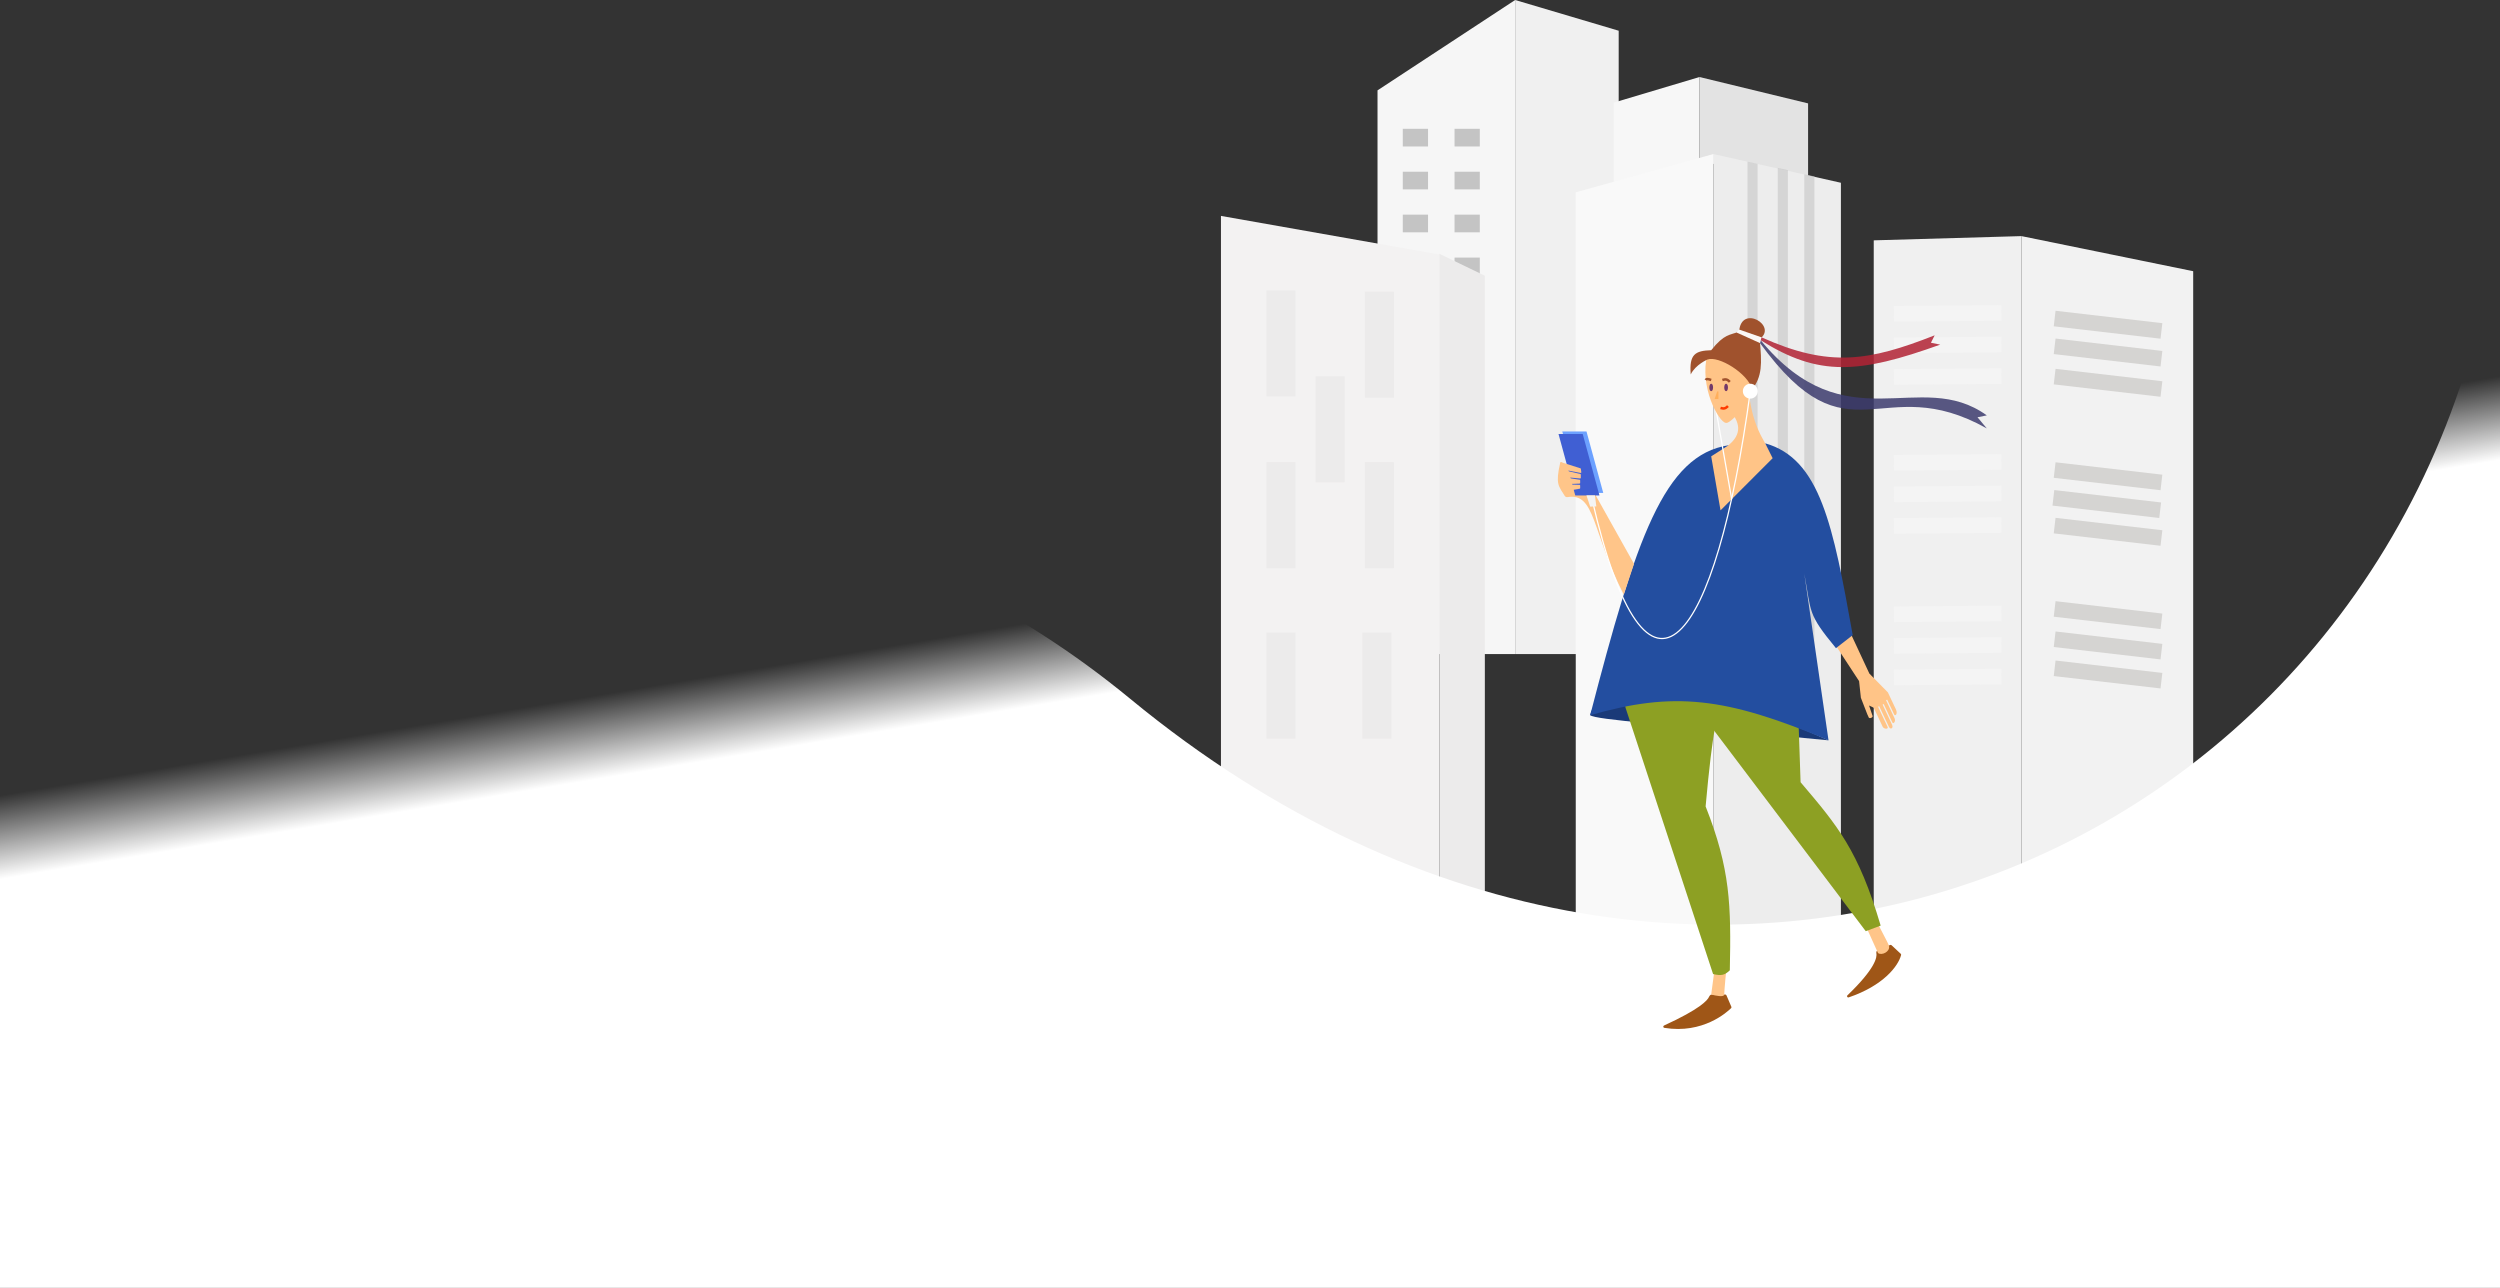 <?xml version="1.0" encoding="UTF-8"?>
<svg width="1980px" height="1020px" viewBox="0 0 1980 1020" version="1.1" xmlns="http://www.w3.org/2000/svg" xmlns:xlink="http://www.w3.org/1999/xlink">
    <rect x="0" y="0" width="1980" height="1020" fill="#333333" stroke="none"/>
    <title>index_en</title>
    <defs>
        <linearGradient x1="23.444%" y1="53.381%" x2="20.861%" y2="46.707%" id="linearGradient-1">
            <stop stop-color="#FFFFFF" offset="0%"></stop>
            <stop stop-color="#FFFFFF" stop-opacity="0" offset="100%"></stop>
        </linearGradient>
    </defs>
    <g id="index_en" stroke="none" stroke-width="1" fill="none" fill-rule="evenodd">
        <g id="Group" transform="translate(967, 0)" fill-rule="nonzero">
            <g>
                <polygon id="Path" fill="#F6F6F6" points="124 71.566 233 0 233 518 124 518"></polygon>
                <polygon id="Path" fill="#F0F0F0" points="233 0 315 24.336 315 518 233 518"></polygon>
                <rect id="Rectangle" fill="#C4C4C4" x="144" y="102" width="20" height="14"></rect>
                <rect id="Rectangle" fill="#C4C4C4" x="185" y="102" width="20" height="14"></rect>
                <rect id="Rectangle" fill="#C4C4C4" x="185" y="136" width="20" height="14"></rect>
                <rect id="Rectangle" fill="#C4C4C4" x="144" y="136" width="20" height="14"></rect>
                <rect id="Rectangle" fill="#C4C4C4" x="144" y="170" width="20" height="14"></rect>
                <rect id="Rectangle" fill="#C4C4C4" x="185" y="170" width="20" height="14"></rect>
                <rect id="Rectangle" fill="#C4C4C4" x="185" y="204" width="20" height="14"></rect>
                <rect id="Rectangle" fill="#C4C4C4" x="144" y="204" width="20" height="14"></rect>
                <rect id="Rectangle" fill="#C4C4C4" x="144" y="238" width="20" height="14"></rect>
                <rect id="Rectangle" fill="#C4C4C4" x="185" y="238" width="20" height="14"></rect>
                <rect id="Rectangle" fill="#C4C4C4" x="185" y="272" width="20" height="14"></rect>
                <rect id="Rectangle" fill="#C4C4C4" x="144" y="272" width="20" height="14"></rect>
                <rect id="Rectangle" fill="#C4C4C4" x="144" y="307" width="20" height="14"></rect>
                <rect id="Rectangle" fill="#C4C4C4" x="185" y="307" width="20" height="14"></rect>
                <rect id="Rectangle" fill="#C4C4C4" x="185" y="341" width="20" height="14"></rect>
                <rect id="Rectangle" fill="#C4C4C4" x="144" y="341" width="20" height="14"></rect>
                <polygon id="Path" fill="#F3F2F2" points="0 730 0 171 173 201.557 173 730"></polygon>
                <rect id="Rectangle" fill="#ECEBEB" x="114" y="231" width="23" height="84"></rect>
                <polygon id="Path" fill="#ECEBEB" points="209 218.381 173 201 173 730 209 712.497"></polygon>
                <rect id="Rectangle" fill="#ECEBEB" x="36" y="230" width="23" height="84"></rect>
                <rect id="Rectangle" fill="#ECEBEB" x="75" y="298" width="23" height="84"></rect>
                <rect id="Rectangle" fill="#ECEBEB" x="36" y="366" width="23" height="84"></rect>
                <rect id="Rectangle" fill="#ECEBEB" x="114" y="366" width="23" height="84"></rect>
                <rect id="Rectangle" fill="#ECEBEB" x="112" y="501" width="23" height="84"></rect>
                <rect id="Rectangle" fill="#ECEBEB" x="36" y="501" width="23" height="84"></rect>
                <polygon id="Path" fill="#F7F7F7" points="311 81.308 379 61 379 132.078 311 160"></polygon>
                <polygon id="Path" fill="#E3E3E3" points="379 126.955 379 61 465 81.882 465 149"></polygon>
                <polygon id="Path" fill="#EDEDED" points="491 756 390 753.991 390 122 491 144.752"></polygon>
                <polygon id="Path" fill="#F9F9F9" points="281 152.311 390 122 390 756 281 728.215"></polygon>
                <polygon id="Path" fill="#C4C4C4" opacity="0.6" points="417 530 417 128 425 129.716 425 530"></polygon>
                <polygon id="Path" fill="#C4C4C4" opacity="0.6" points="441 530 441 133.002 449 134.703 449 530"></polygon>
                <polygon id="Path" fill="#C4C4C4" opacity="0.6" points="462 530 462 138 470 139.714 470 530"></polygon>
                <polygon id="Path" fill="#F0F0F0" points="634 187 517 190.35 517 786 634 786"></polygon>
                <polygon id="Path" fill="#F2F2F2" points="634 783 634 187 770 214.793 770 783"></polygon>
                <rect id="Rectangle" fill="#D5D4D2" transform="translate(702.57, 257.192) rotate(6.623) translate(-702.57, -257.192) " x="660" y="251" width="85.14" height="12.383"></rect>
                <rect id="Rectangle" fill="#D5D4D2" transform="translate(702.57, 279.192) rotate(6.623) translate(-702.57, -279.192) " x="660" y="273" width="85.14" height="12.383"></rect>
                <rect id="Rectangle" fill="#D5D4D2" transform="translate(702.57, 303.192) rotate(6.623) translate(-702.57, -303.192) " x="660" y="297" width="85.14" height="12.383"></rect>
                <rect id="Rectangle" fill="#D5D4D2" transform="translate(702.57, 377.192) rotate(6.623) translate(-702.57, -377.192) " x="660" y="371" width="85.14" height="12.383"></rect>
                <rect id="Rectangle" fill="#D5D4D2" transform="translate(701.57, 399.192) rotate(6.623) translate(-701.57, -399.192) " x="659" y="393" width="85.14" height="12.383"></rect>
                <rect id="Rectangle" fill="#D5D4D2" transform="translate(702.57, 421.192) rotate(6.623) translate(-702.57, -421.192) " x="660" y="415" width="85.14" height="12.383"></rect>
                <rect id="Rectangle" fill="#D5D4D2" transform="translate(702.57, 487.192) rotate(6.623) translate(-702.57, -487.192) " x="660" y="481" width="85.14" height="12.383"></rect>
                <rect id="Rectangle" fill="#D5D4D2" transform="translate(702.57, 511.192) rotate(6.623) translate(-702.57, -511.192) " x="660" y="505" width="85.14" height="12.383"></rect>
                <rect id="Rectangle" fill="#D5D4D2" transform="translate(702.57, 534.192) rotate(6.623) translate(-702.57, -534.192) " x="660" y="528" width="85.14" height="12.383"></rect>
                <rect id="Rectangle" fill="#F4F4F4" transform="translate(575.57, 486.192) rotate(-0.45) translate(-575.57, -486.192) " x="533" y="480" width="85.14" height="12.383"></rect>
                <rect id="Rectangle" fill="#F4F4F4" transform="translate(575.57, 511.192) rotate(-0.45) translate(-575.57, -511.192) " x="533" y="505" width="85.14" height="12.383"></rect>
                <rect id="Rectangle" fill="#F4F4F4" transform="translate(575.57, 536.192) rotate(-0.45) translate(-575.57, -536.192) " x="533" y="530" width="85.14" height="12.383"></rect>
                <rect id="Rectangle" fill="#F4F4F4" transform="translate(575.57, 366.192) rotate(-0.45) translate(-575.57, -366.192) " x="533" y="360" width="85.14" height="12.383"></rect>
                <rect id="Rectangle" fill="#F4F4F4" transform="translate(575.57, 391.192) rotate(-0.45) translate(-575.57, -391.192) " x="533" y="385" width="85.14" height="12.383"></rect>
                <rect id="Rectangle" fill="#F4F4F4" transform="translate(575.57, 416.192) rotate(-0.45) translate(-575.57, -416.192) " x="533" y="410" width="85.14" height="12.383"></rect>
                <rect id="Rectangle" fill="#F4F4F4" transform="translate(575.57, 248.192) rotate(-0.45) translate(-575.57, -248.192) " x="533" y="242" width="85.14" height="12.383"></rect>
                <rect id="Rectangle" fill="#F4F4F4" transform="translate(575.57, 273.192) rotate(-0.45) translate(-575.57, -273.192) " x="533" y="267" width="85.14" height="12.383"></rect>
                <rect id="Rectangle" fill="#F4F4F4" transform="translate(575.57, 298.192) rotate(-0.45) translate(-575.57, -298.192) " x="533" y="292" width="85.14" height="12.383"></rect>
            </g>
        </g>
        <g id="Group" transform="translate(0, 160)" fill="url(#linearGradient-1)" fill-rule="nonzero">
            <g id="Path">
                <path d="M895.188,393.5 C534.345,96.301 59.563,268.36 0,464.592 L0,860 L1980,860 L1980,0 C1927.579,502.5 1357.167,774 895.188,393.5 Z"></path>
            </g>
        </g>
        <g id="Girl" transform="translate(1233.793, 252)">
            <path d="M181.947,165.473 L99.357,159.574 L112.627,110.905 C112.627,110.905 155.397,100.581 139.177,76.984 L150.977,54.862 C155.397,112.38 187.847,105.006 181.947,165.473 Z" id="Path" fill="#FFC487" fill-rule="nonzero"></path>
            <path d="M214.397,334.349 C85.627,321.771 29.987,318.107 25.617,314.429 L26.601,310.84 C101.281,295.507 141.617,300.996 214.397,334.349 Z" id="Path" fill="#1A3A78" fill-rule="nonzero"></path>
            <path d="M84.117,560.207 C112.397,547.269 118.607,540.312 119.827,537.373 C120.127,536.654 120.997,535.651 121.777,535.651 L132.617,535.651 C133.017,535.651 133.377,535.889 133.537,536.257 L137.447,545.38 C137.607,545.742 137.537,546.147 137.267,546.425 C134.177,549.497 114.987,567.084 84.317,562.056 C83.367,561.9 83.237,560.61 84.117,560.207 Z" id="Path" fill="#9F5617" fill-rule="nonzero"></path>
            <path d="M229.387,536.295 C251.677,514.897 252.957,505.945 252.277,502.873 C252.127,502.172 252.387,501.193 253.037,500.902 L263.187,496.413 C263.557,496.251 263.977,496.323 264.277,496.595 L271.597,503.409 C271.857,503.65 271.967,504.003 271.887,504.345 C269.587,513.37 257.547,528.704 230.357,537.937 C229.357,538.277 228.617,537.027 229.387,536.295 Z" id="Path" fill="#9F5617" fill-rule="nonzero"></path>
            <path d="M121.477,535.651 L124.427,513.529 L134.757,506.155 C133.277,515.004 131.807,533.291 131.807,535.651 C131.807,538.011 124.917,536.634 121.477,535.651 Z" id="Path" fill="#FFC589" fill-rule="nonzero"></path>
            <path d="M253.587,502.813 L244.397,482.477 L249.257,470.759 C252.687,479.049 261.927,495.032 262.347,497.353 C263.167,501.823 256.477,504.994 253.587,502.813 Z" id="Path" fill="#FFC589" fill-rule="nonzero"></path>
            <path d="M122.957,519.428 L53.637,308.53 L47.737,279.033 L136.227,277.559 C126.907,304.719 122.457,326.478 117.057,386.695 C136.667,436.239 137.297,464.991 136.227,516.478 C132.377,520.211 129.587,521.078 122.957,519.428 Z" id="Path" fill="#8DA023" fill-rule="nonzero"></path>
            <path d="M243.887,485.507 L95.707,289.5 L189.317,280.508 L192.267,367.522 L192.907,368.277 C221.367,401.795 238.147,421.559 255.687,481.083 L243.887,485.507 Z" id="Path" fill="#8DA023" fill-rule="nonzero"></path>
            <path d="M246.717,281.424 L226.307,237.624 L221.237,226.869 L204.207,234.891 L238.597,287.439 L240.027,300.654 L245.197,313.941 C246.267,315.659 245.817,316.71 247.257,316.743 C248.207,316.765 249.057,316.18 249.377,315.289 L246.497,306.753 L250.187,308.51 C250.187,308.51 256.367,321.629 257.287,323.584 C258.207,325.539 262.077,325.659 261.197,323.786 C260.307,321.912 253.627,307.734 253.627,307.734 L254.527,307.312 C254.527,307.312 261.097,321.245 262.247,323.689 C263.397,326.133 266.087,324.867 264.677,321.879 C263.267,318.892 257.217,306.045 257.217,306.045 L258.117,305.623 C258.117,305.623 264.347,318.85 265.007,320.262 C265.677,321.674 267.907,319.43 266.717,316.904 C265.527,314.378 259.957,302.564 259.957,302.564 L260.857,302.141 C260.857,302.141 265.497,312.001 266.347,313.793 C267.187,315.585 269.457,313.422 267.767,309.838 C266.077,306.253 261.427,296.394 261.427,296.394 L246.717,281.424 Z" id="Path" fill="#FFC487" fill-rule="nonzero"></path>
            <path d="M135.322,100.615 C84.102,108.401 61.947,174.524 25.617,314.429 C91.887,295.483 132.607,299.966 214.397,334.349 L195.217,202.343 C201.067,233.586 197.437,233.579 220.287,261.335 L233.567,251.012 C217.997,164.103 207.807,111.405 164.247,99.106 L170.147,110.905 L128.857,152.199 L121.477,109.43 L135.322,100.615 Z" id="Path" fill="#234EA0" fill-rule="nonzero"></path>
            <path d="M7.667,141.717 C29.937,138.064 26.666,168.567 52.236,218.991 L60.351,194.571 L30.037,140.402 L27.087,125.654 C24.257,136.664 22.227,138.658 18.247,138.927 C18.247,138.927 7.229,115.504 2.866,114.144 C2.364,113.987 1.957,114.147 1.837,114.648 C-1.943,131.687 0.527,132.587 5.457,140.733 C5.907,141.48 6.807,141.858 7.667,141.717 Z" id="Path" fill="#FFC589" fill-rule="nonzero"></path>
            <line x1="122.957" y1="59.287" x2="137.697" y2="143.351" id="Path" stroke="#FFFFFF"></line>
            <path d="M132.987,82.882 C127.647,82.346 111.647,54.406 118.527,28.315 C125.728,31.588 131.052,34.12 134.499,35.913 C139.246,38.381 146.212,42.239 155.397,47.488 C156.417,63.787 137.207,83.129 133.567,82.954 C133.367,82.944 133.177,82.902 132.987,82.882 Z" id="Path" fill="#FFC487" fill-rule="nonzero"></path>
            <path d="M121.477,48.963 C118.827,48.039 117.717,47.901 117.057,48.963" id="Path" stroke="#A0522D" stroke-width="2"></path>
            <path d="M130.327,48.963 C132.837,48.151 134.157,48.253 136.227,50.437" id="Path" stroke="#A0522D" stroke-width="2"></path>
            <path d="M128.857,71.085 C131.687,71.966 132.907,71.458 134.757,69.61" id="Path" stroke="#FF3A00" stroke-width="2"></path>
            <ellipse id="Oval" fill="#723969" fill-rule="nonzero" cx="133.277" cy="54.862" rx="1.475" ry="2.95"></ellipse>
            <ellipse id="Oval" fill="#723969" fill-rule="nonzero" cx="121.477" cy="54.862" rx="1.475" ry="2.95"></ellipse>
            <polygon id="Path" fill="#FFAF5B" fill-rule="nonzero" points="127.207 64 124.207 64 126.207 58 127.207 58 127.207 60"></polygon>
            <path d="M118.527,32.74 C127.257,29.502 150.647,43.73 153.927,56.337 C161.757,46.24 161.857,36.277 159.827,16.517 C174.577,6.193 145.077,-11.504 143.597,10.618 C136.227,13.568 131.917,12.202 121.477,25.366 C108.727,25.761 103.967,28.621 105.257,44.539 C109.147,36.692 118.527,32.74 118.527,32.74 Z" id="Path" fill="#A0522D" fill-rule="nonzero"></path>
            <path d="M298.457,13.567 C246.487,34.04 214.999,39.298 161.338,15.168 L160.499,17.366 C206.739,46.555 238.717,43.97 302.877,20.941 L295.507,19.467 L298.457,13.567 Z" id="Path" fill="#B22234" fill-rule="nonzero" opacity="0.85"></path>
            <path d="M339.747,87.308 C255.687,40.114 230.931,117.058 160.142,19.721 C160.373,18.098 160.51,17.313 160.553,17.366 C228.31,99.606 286.708,38.675 339.747,76.984 L332.377,78.459 L339.747,87.308 Z" id="Path" fill="#3C3B6E" fill-rule="nonzero" opacity="0.85"></path>
            <polygon id="Path" fill="#6CA1FF" fill-rule="nonzero" points="16.817 138.401 3.547 89.732 22.717 89.732 35.987 138.401"></polygon>
            <polygon id="Path" fill="#405FD3" fill-rule="nonzero" points="13.817 140.401 0.547 91.732 19.717 91.732 32.987 140.401"></polygon>
            <path d="M17.907,118.904 L2.667,114.062 C2.347,113.959 2.017,114.2 2.017,114.538 L2.017,115.248 C2.017,115.302 2.027,115.355 2.047,115.406 L3.397,119.477 C3.457,119.648 3.607,119.775 3.777,119.809 L18.027,122.571 C18.357,122.636 18.657,122.352 18.617,122.013 L18.247,119.314 C18.227,119.122 18.087,118.962 17.907,118.904 Z" id="Path" fill="#FFC589" fill-rule="nonzero"></path>
            <path d="M17.817,123.41 L2.627,119.896 C2.317,119.823 2.017,120.061 2.017,120.383 L2.017,121.148 C2.017,121.201 2.027,121.255 2.047,121.306 L3.387,125.343 C3.457,125.531 3.617,125.665 3.817,125.683 L17.657,126.95 C17.957,126.977 18.207,126.746 18.207,126.452 L18.207,123.897 C18.207,123.665 18.047,123.463 17.817,123.41 Z" id="Path" fill="#FFC589" fill-rule="nonzero"></path>
            <path d="M17.277,127.936 L2.597,125.739 C2.287,125.694 2.017,125.928 2.017,126.234 L2.017,127.047 C2.017,127.101 2.027,127.154 2.047,127.205 L3.377,131.196 C3.447,131.407 3.647,131.547 3.867,131.538 L17.227,131.019 C17.497,131.008 17.707,130.788 17.707,130.519 L17.707,128.431 C17.707,128.183 17.527,127.973 17.277,127.936 Z" id="Path" fill="#FFC589" fill-rule="nonzero"></path>
            <path d="M17.217,131.986 L2.537,131.567 C2.247,131.559 2.017,131.785 2.017,132.067 L2.017,132.946 C2.017,133 2.027,133.053 2.047,133.104 L3.357,137.044 C3.437,137.278 3.677,137.42 3.917,137.378 L17.287,135.071 C17.527,135.03 17.707,134.822 17.707,134.579 L17.707,132.486 C17.707,132.215 17.487,131.994 17.217,131.986 Z" id="Path" fill="#FFC589" fill-rule="nonzero"></path>
            <circle id="Oval" fill="#FFFFFF" fill-rule="nonzero" cx="152.447" cy="57.812" r="5.899"></circle>
            <path d="M152.447,57.812 C125.247,258.011 71.337,335.077 27.087,143.351" id="Path" stroke="#FFFFFF"></path>
            <polygon id="Path" fill="#F4F4F4" fill-rule="nonzero" points="22.667 140.292 29.417 140.292 30.487 149.076 25.617 149.25"></polygon>
            <polygon id="Path-2" fill="#FFFFFF" opacity="0.95" points="141.587 11.372 143.754 9.052 161.338 15.168 160.553 17.366 160.142 19.721"></polygon>
        </g>
    </g>
</svg>